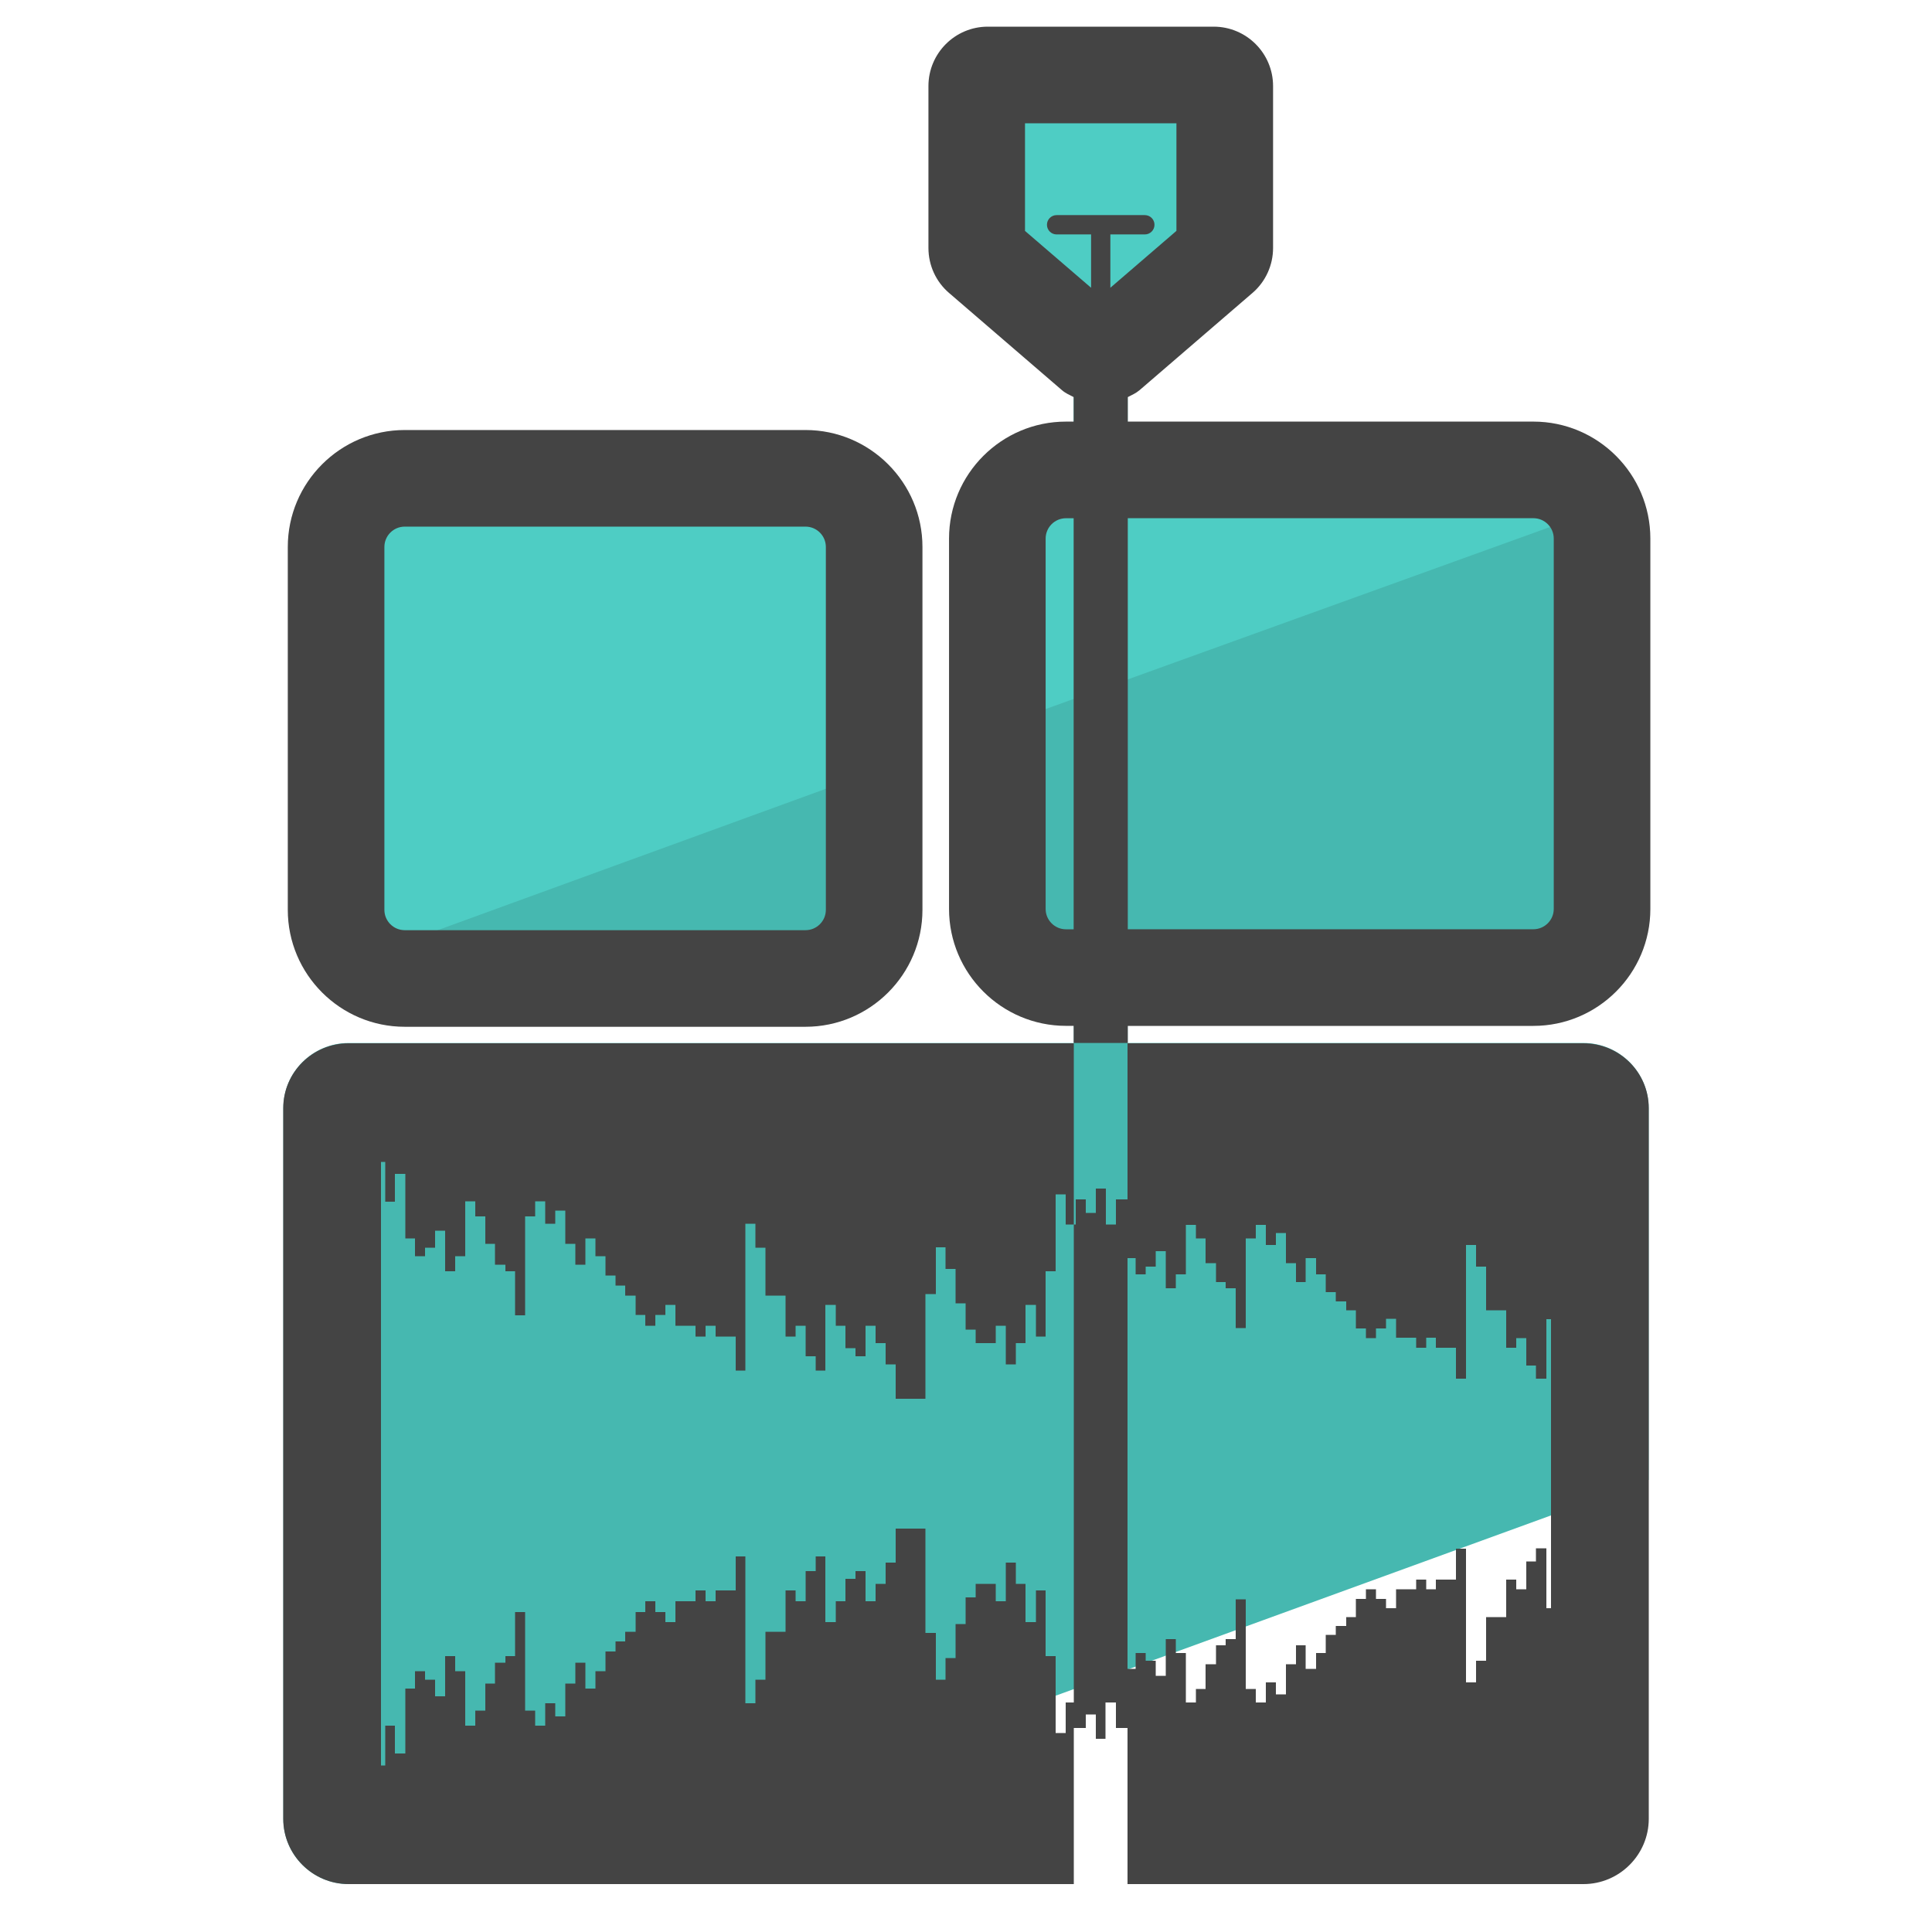 <?xml version="1.0" encoding="utf-8"?>
<!-- Generator: Adobe Illustrator 21.0.0, SVG Export Plug-In . SVG Version: 6.00 Build 0)  -->
<svg version="1.0" id="Layer_1" xmlns="http://www.w3.org/2000/svg" xmlns:xlink="http://www.w3.org/1999/xlink" x="0px" y="0px"
	 viewBox="0 0 50 50" enable-background="new 0 0 50 50" xml:space="preserve">
<path fill="#46B8B0" d="M23.319,13.365v11.161c0,0.93-0.758,1.688-1.688,1.688H9.688C8.757,26.214,8,25.456,8,24.526V13.365
	c0-0.93,0.757-1.682,1.688-1.682h11.944C22.561,11.683,23.319,12.435,23.319,13.365z"/>
<path fill="#46B8B0" d="M42.667,28.68v9.619l-28.739,10.46H9.021c-0.93,0-1.688-0.758-1.688-1.688V28.68
	c0-0.93,0.757-1.687,1.688-1.687H27.79V25.99h-0.991c-0.93,0-1.688-0.752-1.688-1.682V13.147c0-0.93,0.758-1.688,1.688-1.688h0.991
	V9.627L24.922,7.16c-0.217-0.189-0.34-0.457-0.34-0.746V2.225c0-0.54,0.44-0.986,0.98-0.986h5.848c0.54,0,0.98,0.446,0.98,0.986
	v4.188c0,0.29-0.123,0.557-0.34,0.746l-2.868,2.467v1.832h11.286c0.93,0,1.688,0.757,1.688,1.688v11.161
	c0,0.93-0.757,1.682-1.688,1.682H29.183v1.003h11.796C41.909,26.993,42.667,27.75,42.667,28.68z"/>
<path fill="#4ECDC4" d="M23.319,13.364v6.341L8.377,25.147C8.158,24.976,8.035,24.729,8,24.414v-11.05
	c0-0.93,0.757-1.682,1.688-1.682h11.944C22.561,11.682,23.319,12.434,23.319,13.364z"/>
<path fill="#4ECDC4" d="M27.79,11.459V9.627L24.922,7.16c-0.217-0.189-0.34-0.457-0.34-0.746V2.225c0-0.54,0.44-0.986,0.98-0.986
	h5.848c0.54,0,0.98,0.446,0.98,0.986v4.188c0,0.29-0.123,0.557-0.34,0.746l-2.868,2.467v1.832h11.286c0.774,0,1.59,0.702,1.671,1.45
	l-17.028,6.146v-5.909c0-0.93,0.758-1.688,1.688-1.688h0.991L27.79,11.459z"/>
<g>
	<path fill="#444444" d="M10.475,26.573h10.371c1.669,0,3.027-1.358,3.027-3.027v-9.39c0-1.669-1.358-3.027-3.027-3.027H10.475
		c-1.669,0-3.027,1.358-3.027,3.027v9.39C7.448,25.215,8.806,26.573,10.475,26.573z M9.948,14.156c0-0.291,0.236-0.527,0.527-0.527
		h10.371c0.291,0,0.527,0.236,0.527,0.527v9.39c0,0.291-0.236,0.527-0.527,0.527H10.475c-0.291,0-0.527-0.236-0.527-0.527V14.156z"
		/>
	<path fill="#444444" d="M39.684,10.911H29.187v-0.634c0.103-0.054,0.21-0.099,0.303-0.178l2.923-2.517
		c0.001-0.001,0.002-0.002,0.004-0.003c0.337-0.292,0.53-0.716,0.53-1.161V2.227c0-0.847-0.689-1.537-1.537-1.537h-5.846
		c-0.847,0-1.536,0.689-1.536,1.537v4.191c0,0.45,0.196,0.875,0.534,1.164l2.924,2.518c0.092,0.079,0.198,0.123,0.301,0.177v0.634
		h-0.199c-1.669,0-3.027,1.358-3.027,3.027v9.584c0,1.669,1.358,3.027,3.027,3.027h0.199v0.443h1.4V26.55h10.497
		c1.669,0,3.027-1.358,3.027-3.027v-9.584C42.711,12.269,41.353,10.911,39.684,10.911z M26.527,5.976V3.19h3.919v2.785l-1.71,1.472
		v-1.38h0.892c0.138,0,0.25-0.112,0.25-0.25s-0.112-0.25-0.25-0.25h-2.283c-0.138,0-0.25,0.112-0.25,0.25s0.112,0.25,0.25,0.25
		h0.892v1.38L26.527,5.976z M27.587,24.05c-0.29,0-0.526-0.236-0.526-0.527v-9.584c0-0.291,0.236-0.527,0.526-0.527h0.199V24.05
		H27.587z M40.211,23.522c0,0.291-0.236,0.527-0.527,0.527H29.187V13.411h10.497c0.291,0,0.527,0.236,0.527,0.527V23.522z"/>
	<path fill="#444444" d="M40.98,27h-11.8v4.04h-0.3v0.65h-0.26v-0.93h-0.26v0.63H28.1v-0.35h-0.26v0.65h-0.05v12.37h-0.21v0.79
		h-0.26v-1.99h-0.26v-1.7h-0.25v0.82h-0.27v-0.99h-0.25v-0.55h-0.26v1h-0.26v-0.45h-0.52v0.35h-0.26v0.69h-0.26v0.88h-0.26v0.56
		h-0.25v-1.21h-0.27v-2.7h-0.77v0.88h-0.26v0.55h-0.26v0.45H22.4v-0.78h-0.26v0.2h-0.26v0.58h-0.25v0.54h-0.27v-1.7h-0.25v0.38
		h-0.26v0.78h-0.26v-0.28h-0.26v1.07h-0.52v1.24h-0.26v0.61h-0.26v-3.8h-0.25v0.88h-0.52v0.28h-0.26v-0.28H18v0.28h-0.52v0.54h-0.26
		v-0.26h-0.26v-0.28H16.7v0.28h-0.25v0.51h-0.27v0.25h-0.25v0.26h-0.26v0.51h-0.26v0.45h-0.26v-0.67h-0.26v0.54h-0.26v0.85h-0.26
		v-0.34h-0.26v0.58h-0.26v-0.39h-0.26v-2.55h-0.26v1.14h-0.25v0.17h-0.27v0.54h-0.25v0.7H12.3v0.39h-0.26v-1.41h-0.26v-0.39h-0.26
		v1.04h-0.26v-0.43H11v-0.22h-0.26v0.45h-0.25v1.68h-0.27v-0.72H9.97v1.03H9.86V30.07h0.11v1.03h0.25v-0.72h0.27v1.67h0.25v0.46H11
		v-0.22h0.26v-0.44h0.26v1.05h0.26v-0.39h0.26v-1.42h0.26v0.39h0.26v0.71h0.25v0.54h0.27v0.17h0.25v1.14h0.26v-2.56h0.26v-0.39h0.26
		v0.58h0.26v-0.34h0.26v0.86h0.26v0.54h0.26v-0.68h0.26v0.46h0.26v0.5h0.26v0.26h0.25v0.26h0.27v0.5h0.25v0.28h0.26v-0.28h0.26
		v-0.26h0.26v0.54H18v0.28h0.26v-0.28h0.26v0.28h0.52v0.88h0.25v-3.8h0.26v0.62h0.26v1.24h0.52v1.06h0.26v-0.28h0.26v0.79h0.26v0.37
		h0.25v-1.7h0.27v0.54h0.25v0.58h0.26v0.21h0.26v-0.79h0.26v0.45h0.26v0.55h0.26v0.89h0.77v-2.71h0.27v-1.21h0.25v0.56h0.26v0.89
		h0.26v0.68h0.26v0.35h0.52v-0.45h0.26v1h0.26v-0.55h0.25v-0.99h0.27v0.82h0.25V32.9h0.26v-1.99h0.26v0.78h0.21V27H9.02
		c-0.93,0-1.69,0.75-1.69,1.68v18.39c0,0.93,0.76,1.69,1.69,1.69h18.77v-4.04h0.31v-0.35h0.26V45h0.25v-0.94h0.27v0.66h0.3v4.04
		h11.8c0.93,0,1.69-0.76,1.69-1.69V28.68C42.67,27.75,41.91,27,40.98,27z M40.14,41.62h-0.12v-1.55h-0.27v0.34H39.5v0.72h-0.26
		v-0.25h-0.26v0.97h-0.52v1.13H38.2v0.56h-0.26v-3.46h-0.26v0.8h-0.52v0.25h-0.25v-0.25h-0.26v0.25h-0.52v0.49h-0.26v-0.24h-0.26
		v-0.25h-0.26v0.25h-0.26v0.47h-0.25v0.23h-0.27v0.23h-0.26v0.47h-0.25v0.41h-0.27v-0.61h-0.25v0.49h-0.26v0.78h-0.26v-0.31h-0.26
		v0.52H32.5v-0.35h-0.26v-2.32h-0.26v1.03h-0.26v0.16h-0.25v0.49H31.2v0.64h-0.25v0.35h-0.26v-1.28h-0.26v-0.36h-0.26v0.95h-0.26
		v-0.39h-0.26v-0.2h-0.26v0.41h-0.21V32.56h0.21v0.42h0.26v-0.2h0.26v-0.4h0.26v0.96h0.26v-0.36h0.26V31.7h0.26v0.35h0.25v0.64h0.27
		v0.49h0.25v0.16h0.26v1.03h0.26v-2.32h0.26V31.7h0.26v0.52h0.26v-0.31h0.26v0.78h0.26v0.49h0.25v-0.62h0.27v0.42h0.25v0.46h0.26
		v0.24h0.27v0.23h0.25v0.47h0.26v0.25h0.26v-0.25h0.26v-0.25h0.26v0.49h0.52v0.26h0.26v-0.26h0.25v0.26h0.52v0.8h0.26v-3.46h0.26
		v0.56h0.26v1.13h0.52v0.97h0.26v-0.25h0.26v0.71h0.25v0.34h0.27v-1.54h0.12V41.62z"/>
</g>
</svg>
